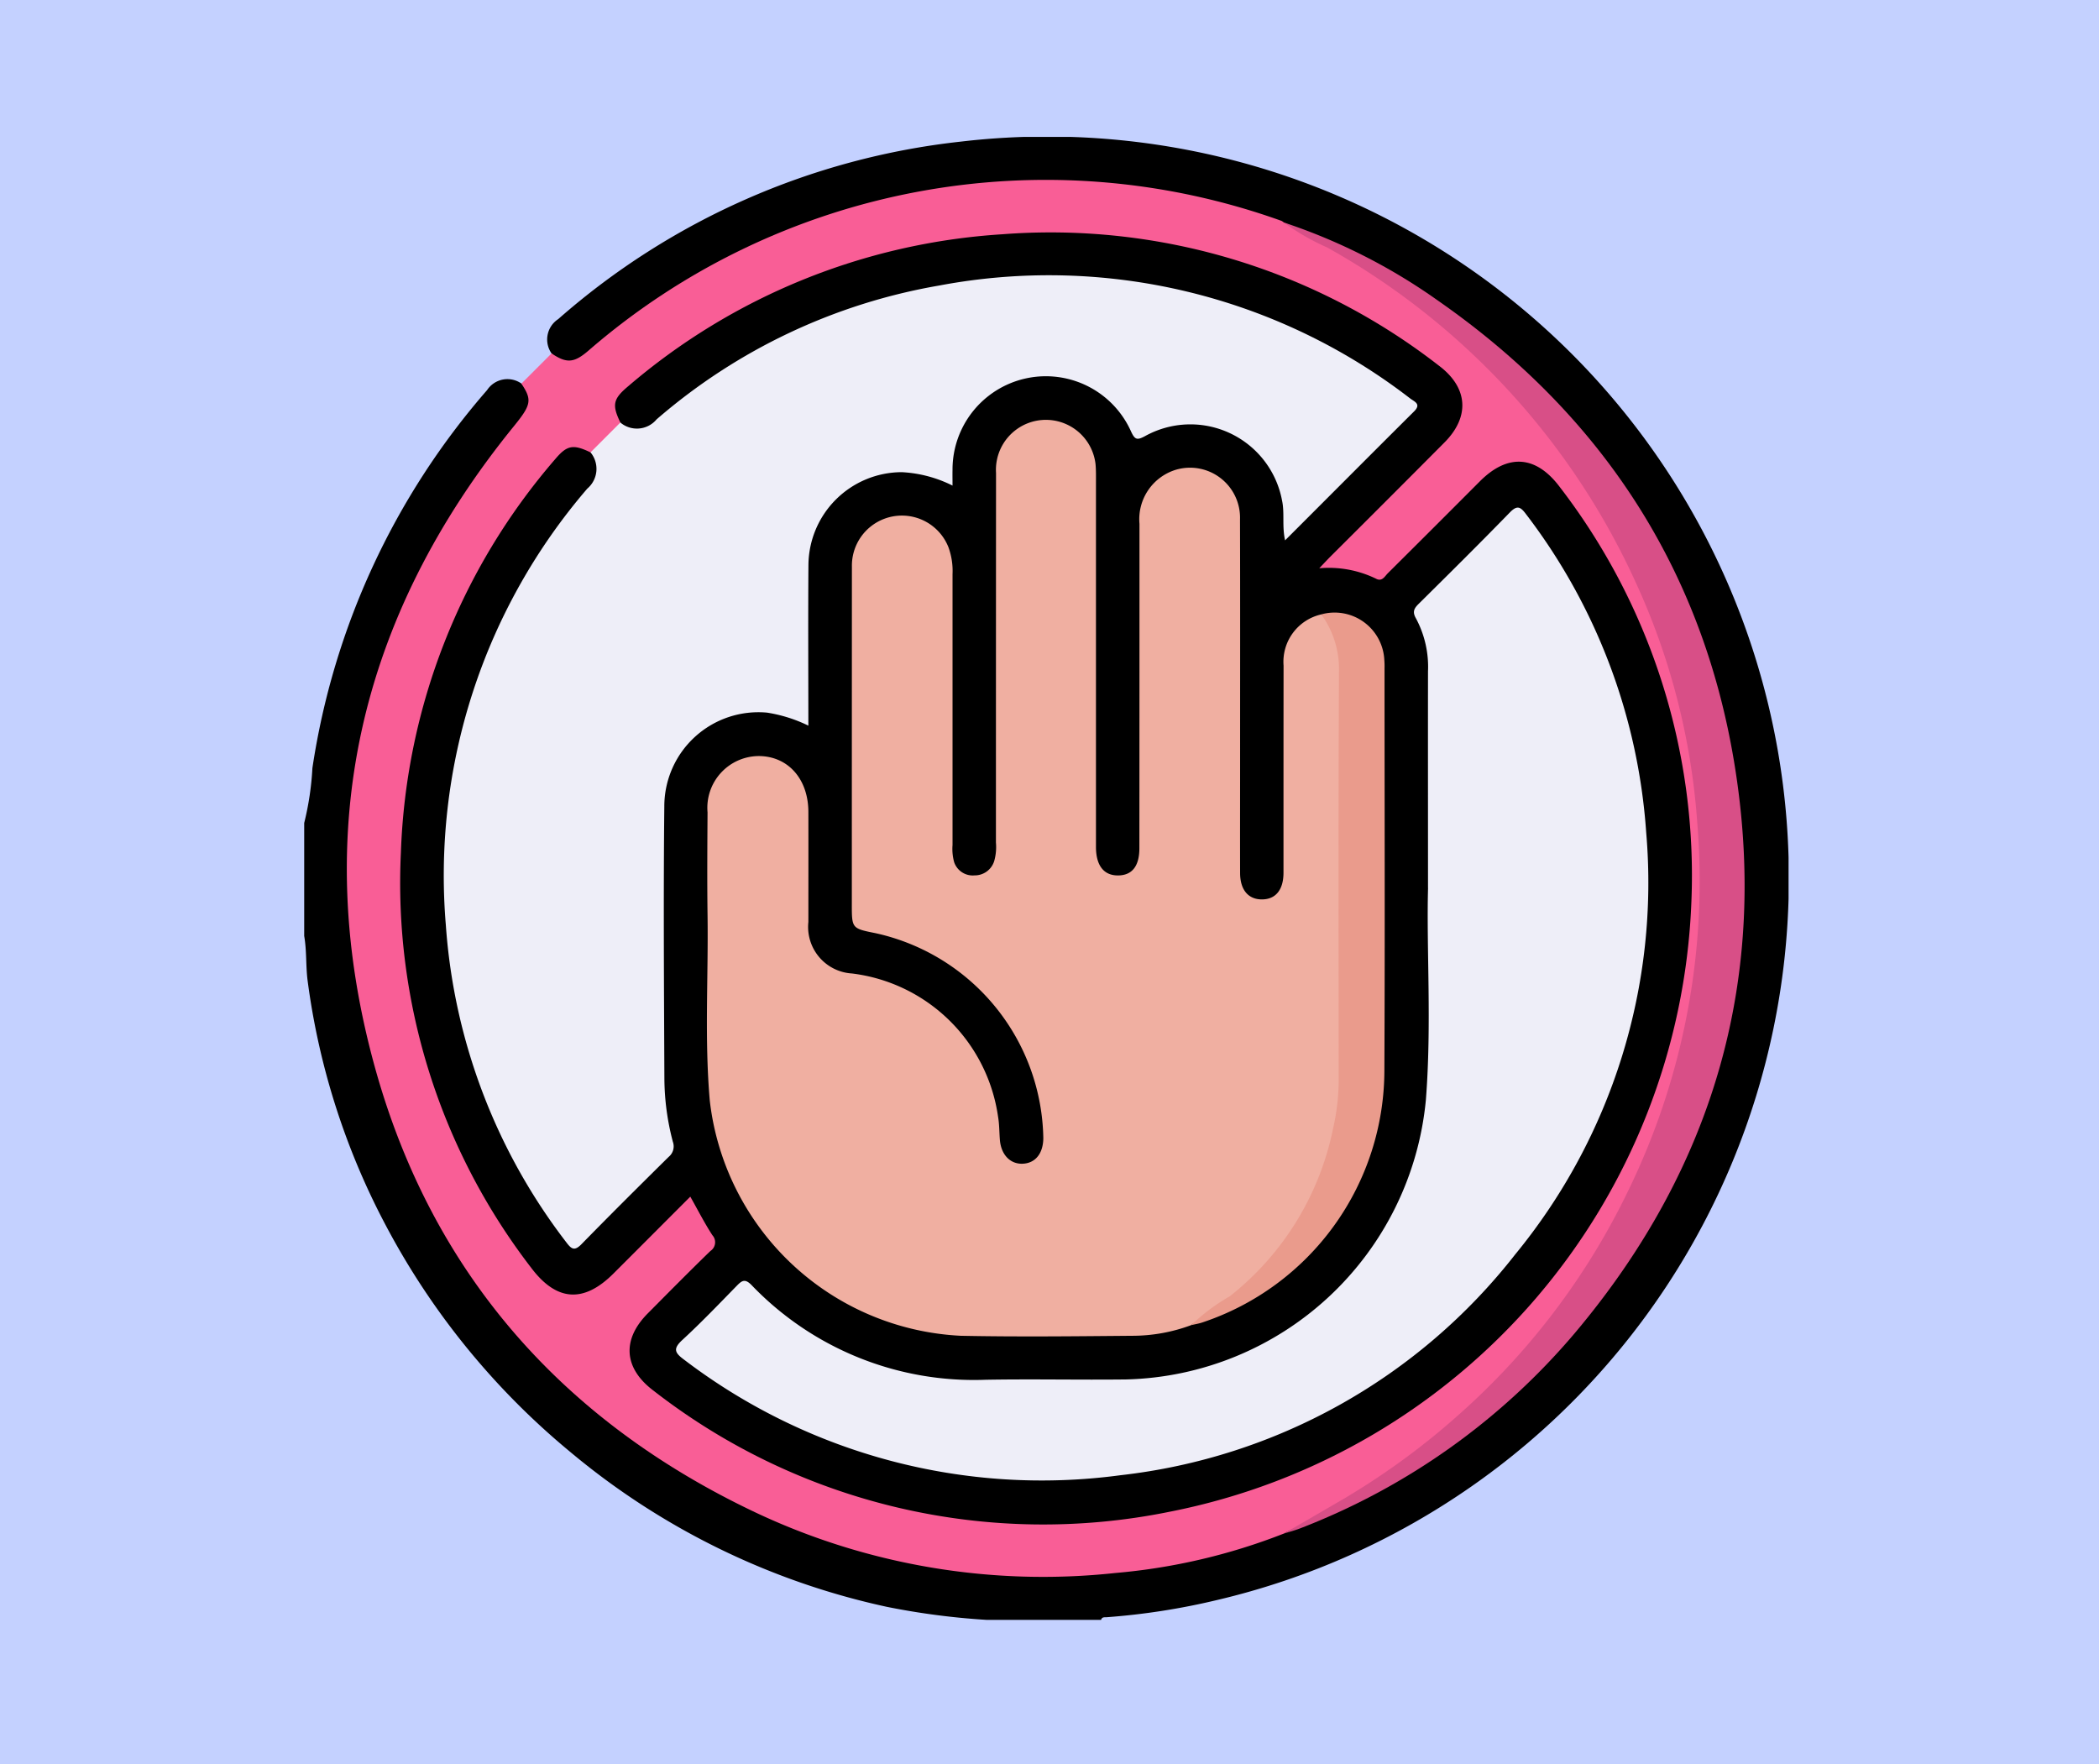 <svg xmlns="http://www.w3.org/2000/svg" xmlns:xlink="http://www.w3.org/1999/xlink" width="138" height="116" viewBox="0 0 138 116">
  <defs>
    <clipPath id="clip-path">
      <rect id="Rectángulo_38693" data-name="Rectángulo 38693" width="97.59" height="97.5" fill="none"/>
    </clipPath>
  </defs>
  <g id="Grupo_161642" data-name="Grupo 161642" transform="translate(-722 -7519)">
    <rect id="Rectángulo_36141" data-name="Rectángulo 36141" width="138" height="116" transform="translate(722 7519)" fill="#c4d1ff"/>
    <g id="Grupo_161753" data-name="Grupo 161753" transform="translate(742 7528)">
      <g id="Grupo_161753-2" data-name="Grupo 161753" clip-path="url(#clip-path)">
        <path id="Trazado_142548" data-name="Trazado 142548" d="M16.263,14.237A1.6,1.6,0,0,1,16.7,11.98,48.006,48.006,0,0,1,43.138.314,48.756,48.756,0,0,1,59.994,96.2a45.341,45.341,0,0,1-7.225,1.124c-.151.01-.324-.028-.379.181H44.96a48.365,48.365,0,0,1-6.659-.864A48.393,48.393,0,0,1,17.413,86.393,49.03,49.03,0,0,1,5.285,71.415,47.51,47.51,0,0,1,.221,55.448C.1,54.485.169,53.5,0,52.537v-7.43A19.11,19.11,0,0,0,.539,41.5,48.833,48.833,0,0,1,12.023,16.649a1.6,1.6,0,0,1,2.259-.431,1.468,1.468,0,0,1,.2,2.292c-1.056,1.388-2.193,2.713-3.189,4.149a44.8,44.8,0,0,0-7.82,20.606,46.016,46.016,0,0,0-.37,5.593A46.094,46.094,0,0,0,6.113,64.95,44.513,44.513,0,0,0,17.859,82.282a45.525,45.525,0,0,0,46.466,9.344A41.817,41.817,0,0,0,75.544,85.68,45.614,45.614,0,0,0,90.937,31.2,44.784,44.784,0,0,0,83.224,18.82,46.245,46.245,0,0,0,68.87,7.717a30.109,30.109,0,0,0-4.565-1.892A44.173,44.173,0,0,0,47.016,3.1,45.777,45.777,0,0,0,18.953,14.187c-1.075.93-2.008.919-2.689.05" transform="translate(0 0)"/>
        <path id="Trazado_142549" data-name="Trazado 142549" d="M17.78,15.752c.99.664,1.474.638,2.442-.2A45.89,45.89,0,0,1,65.769,7.036a.722.722,0,0,1,.155.106,43.5,43.5,0,0,1,10.2,6.347A47.592,47.592,0,0,1,87.367,26.9a45.3,45.3,0,0,1,5.553,16A47.526,47.526,0,0,1,89.5,69.335a48.264,48.264,0,0,1-8.173,12.65A47.78,47.78,0,0,1,68.145,92.313c-.718.389-1.511.618-2.221,1.027A39.622,39.622,0,0,1,54.86,95.931a44.324,44.324,0,0,1-23.72-4C18.462,85.913,9.888,76.182,6.153,62.645c-4.281-15.516-1.005-29.613,9.141-42.1,1.139-1.4,1.226-1.73.5-2.808l1.981-1.981" transform="translate(-1.516 -1.515)" fill="#f95e96"/>
        <path id="Trazado_142550" data-name="Trazado 142550" d="M99.268,94.87c1.361-.79,2.724-1.575,4.082-2.371a48.12,48.12,0,0,0,7.471-5.491A46.8,46.8,0,0,0,121.9,72.347a46.471,46.471,0,0,0,4.546-24.239,45.4,45.4,0,0,0-4.088-15.871,47.958,47.958,0,0,0-20.237-21.92,15.367,15.367,0,0,1-2.855-1.645A38.312,38.312,0,0,1,109.4,13.808c10.664,7.428,17.349,17.526,19.474,30.349,2.324,14.026-1.278,26.589-10.432,37.48a44.675,44.675,0,0,1-18.091,12.887c-.351.138-.72.232-1.08.346" transform="translate(-34.861 -3.045)" fill="#d84f87"/>
        <path id="Trazado_142551" data-name="Trazado 142551" d="M24.21,22.189c-.564-1.163-.485-1.552.5-2.379a41.806,41.806,0,0,1,24.578-10A41.574,41.574,0,0,1,78.04,18.46c1.9,1.436,2.028,3.345.354,5.03q-3.726,3.748-7.472,7.477c-.215.215-.421.439-.766.8a7.1,7.1,0,0,1,3.733.686c.4.215.572-.157.778-.361q3.039-3.021,6.065-6.057c1.822-1.816,3.663-1.688,5.215.36A41.875,41.875,0,0,1,94.62,53.749,42.524,42.524,0,0,1,60.339,93.793a41.7,41.7,0,0,1-33.946-7.952c-1.966-1.475-2.1-3.358-.382-5.086,1.364-1.375,2.726-2.752,4.113-4.1a.687.687,0,0,0,.132-1.041c-.513-.79-.943-1.635-1.451-2.534-1.7,1.7-3.373,3.38-5.054,5.058-1.957,1.954-3.742,1.832-5.406-.38A41.468,41.468,0,0,1,9.778,50.465,41.705,41.705,0,0,1,19.933,24.581c.772-.912,1.178-.982,2.316-.43a1.373,1.373,0,0,1,.287,2.118c-.518.76-1.147,1.438-1.7,2.173A39.43,39.43,0,0,0,17.2,70.159a35.345,35.345,0,0,0,3.28,5.241c.573.765.714.777,1.4.1,1.647-1.63,3.271-3.284,4.925-4.908a1.6,1.6,0,0,0,.481-1.624,26,26,0,0,1-.512-5.39c.03-5.175,0-10.35.014-15.525a6.886,6.886,0,0,1,2.016-5.178,6,6,0,0,1,6.753-1.405c.632.243.764.118.761-.511-.018-3.048-.014-6.1-.006-9.143a6.393,6.393,0,0,1,8.666-6.175c.67.234.861.189.876-.574a6.24,6.24,0,0,1,4.81-6,6.434,6.434,0,0,1,6.991,2.905c.587.958.587.958,1.654.518a6.465,6.465,0,0,1,8.755,5.6,4.465,4.465,0,0,0,.058,1.078,2.159,2.159,0,0,0,.7-.6q3.306-3.294,6.6-6.6c.854-.858.848-.95-.11-1.652a39.244,39.244,0,0,0-40.078-3.65,36.559,36.559,0,0,0-8.226,5.294A4.294,4.294,0,0,1,26,22.67a1.321,1.321,0,0,1-1.791-.481" transform="translate(-3.421 -3.406)"/>
        <path id="Trazado_142552" data-name="Trazado 142552" d="M25.768,23.724a1.685,1.685,0,0,0,2.379-.21,38.285,38.285,0,0,1,18.581-8.8A38.863,38.863,0,0,1,77.7,22.145c.279.208.737.361.247.847-2.809,2.792-5.6,5.6-8.479,8.475-.211-.938-.021-1.789-.2-2.619a6.132,6.132,0,0,0-9-4.237c-.532.287-.673.247-.927-.3a6.136,6.136,0,0,0-11.738,2.526c-.007.311,0,.622,0,1.03a8.394,8.394,0,0,0-3.335-.882,6.152,6.152,0,0,0-6.138,6.1c-.026,3.491-.005,6.982-.005,10.565a9.5,9.5,0,0,0-2.717-.856,6.186,6.186,0,0,0-6.753,6.166c-.064,5.968-.021,11.937.005,17.906a16.582,16.582,0,0,0,.555,4.138.89.89,0,0,1-.277,1c-1.921,1.9-3.836,3.8-5.72,5.729-.455.466-.655.354-1-.105a38.607,38.607,0,0,1-7.925-20.841,39.007,39.007,0,0,1,9.3-28.722,1.7,1.7,0,0,0,.211-2.381l1.961-1.963" transform="translate(-4.979 -4.942)" fill="#eeeef8"/>
        <path id="Trazado_142553" data-name="Trazado 142553" d="M72.646,88.194a11.115,11.115,0,0,1-3.906.7c-3.746.033-7.493.075-11.237,0a17.474,17.474,0,0,1-16.508-15.47c-.351-4.054-.089-8.122-.146-12.183-.031-2.254-.014-4.508,0-6.762a3.4,3.4,0,0,1,3.366-3.7c1.921.007,3.257,1.5,3.263,3.67.006,2.412,0,4.825,0,7.238a3.066,3.066,0,0,0,2.871,3.387,11.061,11.061,0,0,1,9.6,9.416c.087.5.079,1.01.119,1.515.079,1,.7,1.63,1.542,1.574.808-.053,1.3-.683,1.315-1.666A14.041,14.041,0,0,0,51.883,62.422c-1.548-.31-1.549-.31-1.548-1.916q0-11.095.005-22.19a3.289,3.289,0,0,1,6.345-1.272,4.542,4.542,0,0,1,.271,1.773q0,8.905,0,17.81a3.256,3.256,0,0,0,.106,1.127,1.29,1.29,0,0,0,1.339.871,1.338,1.338,0,0,0,1.294-.939,3.382,3.382,0,0,0,.114-1.225q0-12.143.007-24.286a3.285,3.285,0,0,1,6.541-.594c.038.409.029.825.029,1.237q0,11.619,0,23.239c0,.254,0,.508,0,.762.021,1.192.54,1.826,1.477,1.809.9-.016,1.376-.613,1.377-1.784q.008-10.667.006-21.334a3.4,3.4,0,0,1,2.421-3.562,3.287,3.287,0,0,1,4.189,3.272c.016,5.4.006,10.794.006,16.191,0,2.349-.006,4.7,0,7.047,0,1.116.535,1.747,1.435,1.746s1.417-.627,1.418-1.75c0-4.54,0-9.08.005-13.619A3.193,3.193,0,0,1,81.2,41.466a3.318,3.318,0,0,1,1.387,2.571,6.318,6.318,0,0,1,.034,1.235c0,8.881.082,17.763-.027,26.643C82.515,78.427,79.531,83.5,74.3,87.3c-.515.375-1.156.5-1.656.892" transform="translate(-14.331 -10.072)" fill="#f0afa1"/>
        <path id="Trazado_142554" data-name="Trazado 142554" d="M87.118,62.577c0-5.418-.007-9.831,0-14.243a6.745,6.745,0,0,0-.788-3.48c-.252-.436-.132-.66.177-.965,2.007-1.987,4.015-3.976,5.985-6,.477-.49.694-.4,1.066.1a38.808,38.808,0,0,1,7.906,20.946,38.511,38.511,0,0,1-8.611,27.726,38.368,38.368,0,0,1-25.952,14.519A38.79,38.79,0,0,1,38.231,93.6c-.632-.464-.776-.725-.133-1.316,1.237-1.138,2.4-2.355,3.577-3.56.338-.346.538-.482.965-.049a20.251,20.251,0,0,0,15.4,6.229c3.078-.055,6.159.016,9.237-.021a20.3,20.3,0,0,0,19.7-18.364c.391-4.973.033-9.963.144-13.939" transform="translate(-13.233 -13.191)" fill="#eeeef8"/>
        <path id="Trazado_142555" data-name="Trazado 142555" d="M89.878,95.038a13.075,13.075,0,0,1,2.544-1.9A18.809,18.809,0,0,0,99.2,82.147a14.763,14.763,0,0,0,.377-3.09c-.007-9.009-.025-18.018.018-27.027a6.1,6.1,0,0,0-1.165-3.72,3.273,3.273,0,0,1,4.146,3,5.391,5.391,0,0,1,.014.57c0,8.791.031,17.582-.01,26.373a17.5,17.5,0,0,1-11.969,16.61c-.238.079-.489.119-.734.176" transform="translate(-31.563 -16.917)" fill="#ea9b8c"/>
      </g>
    </g>
  </g>
</svg>
